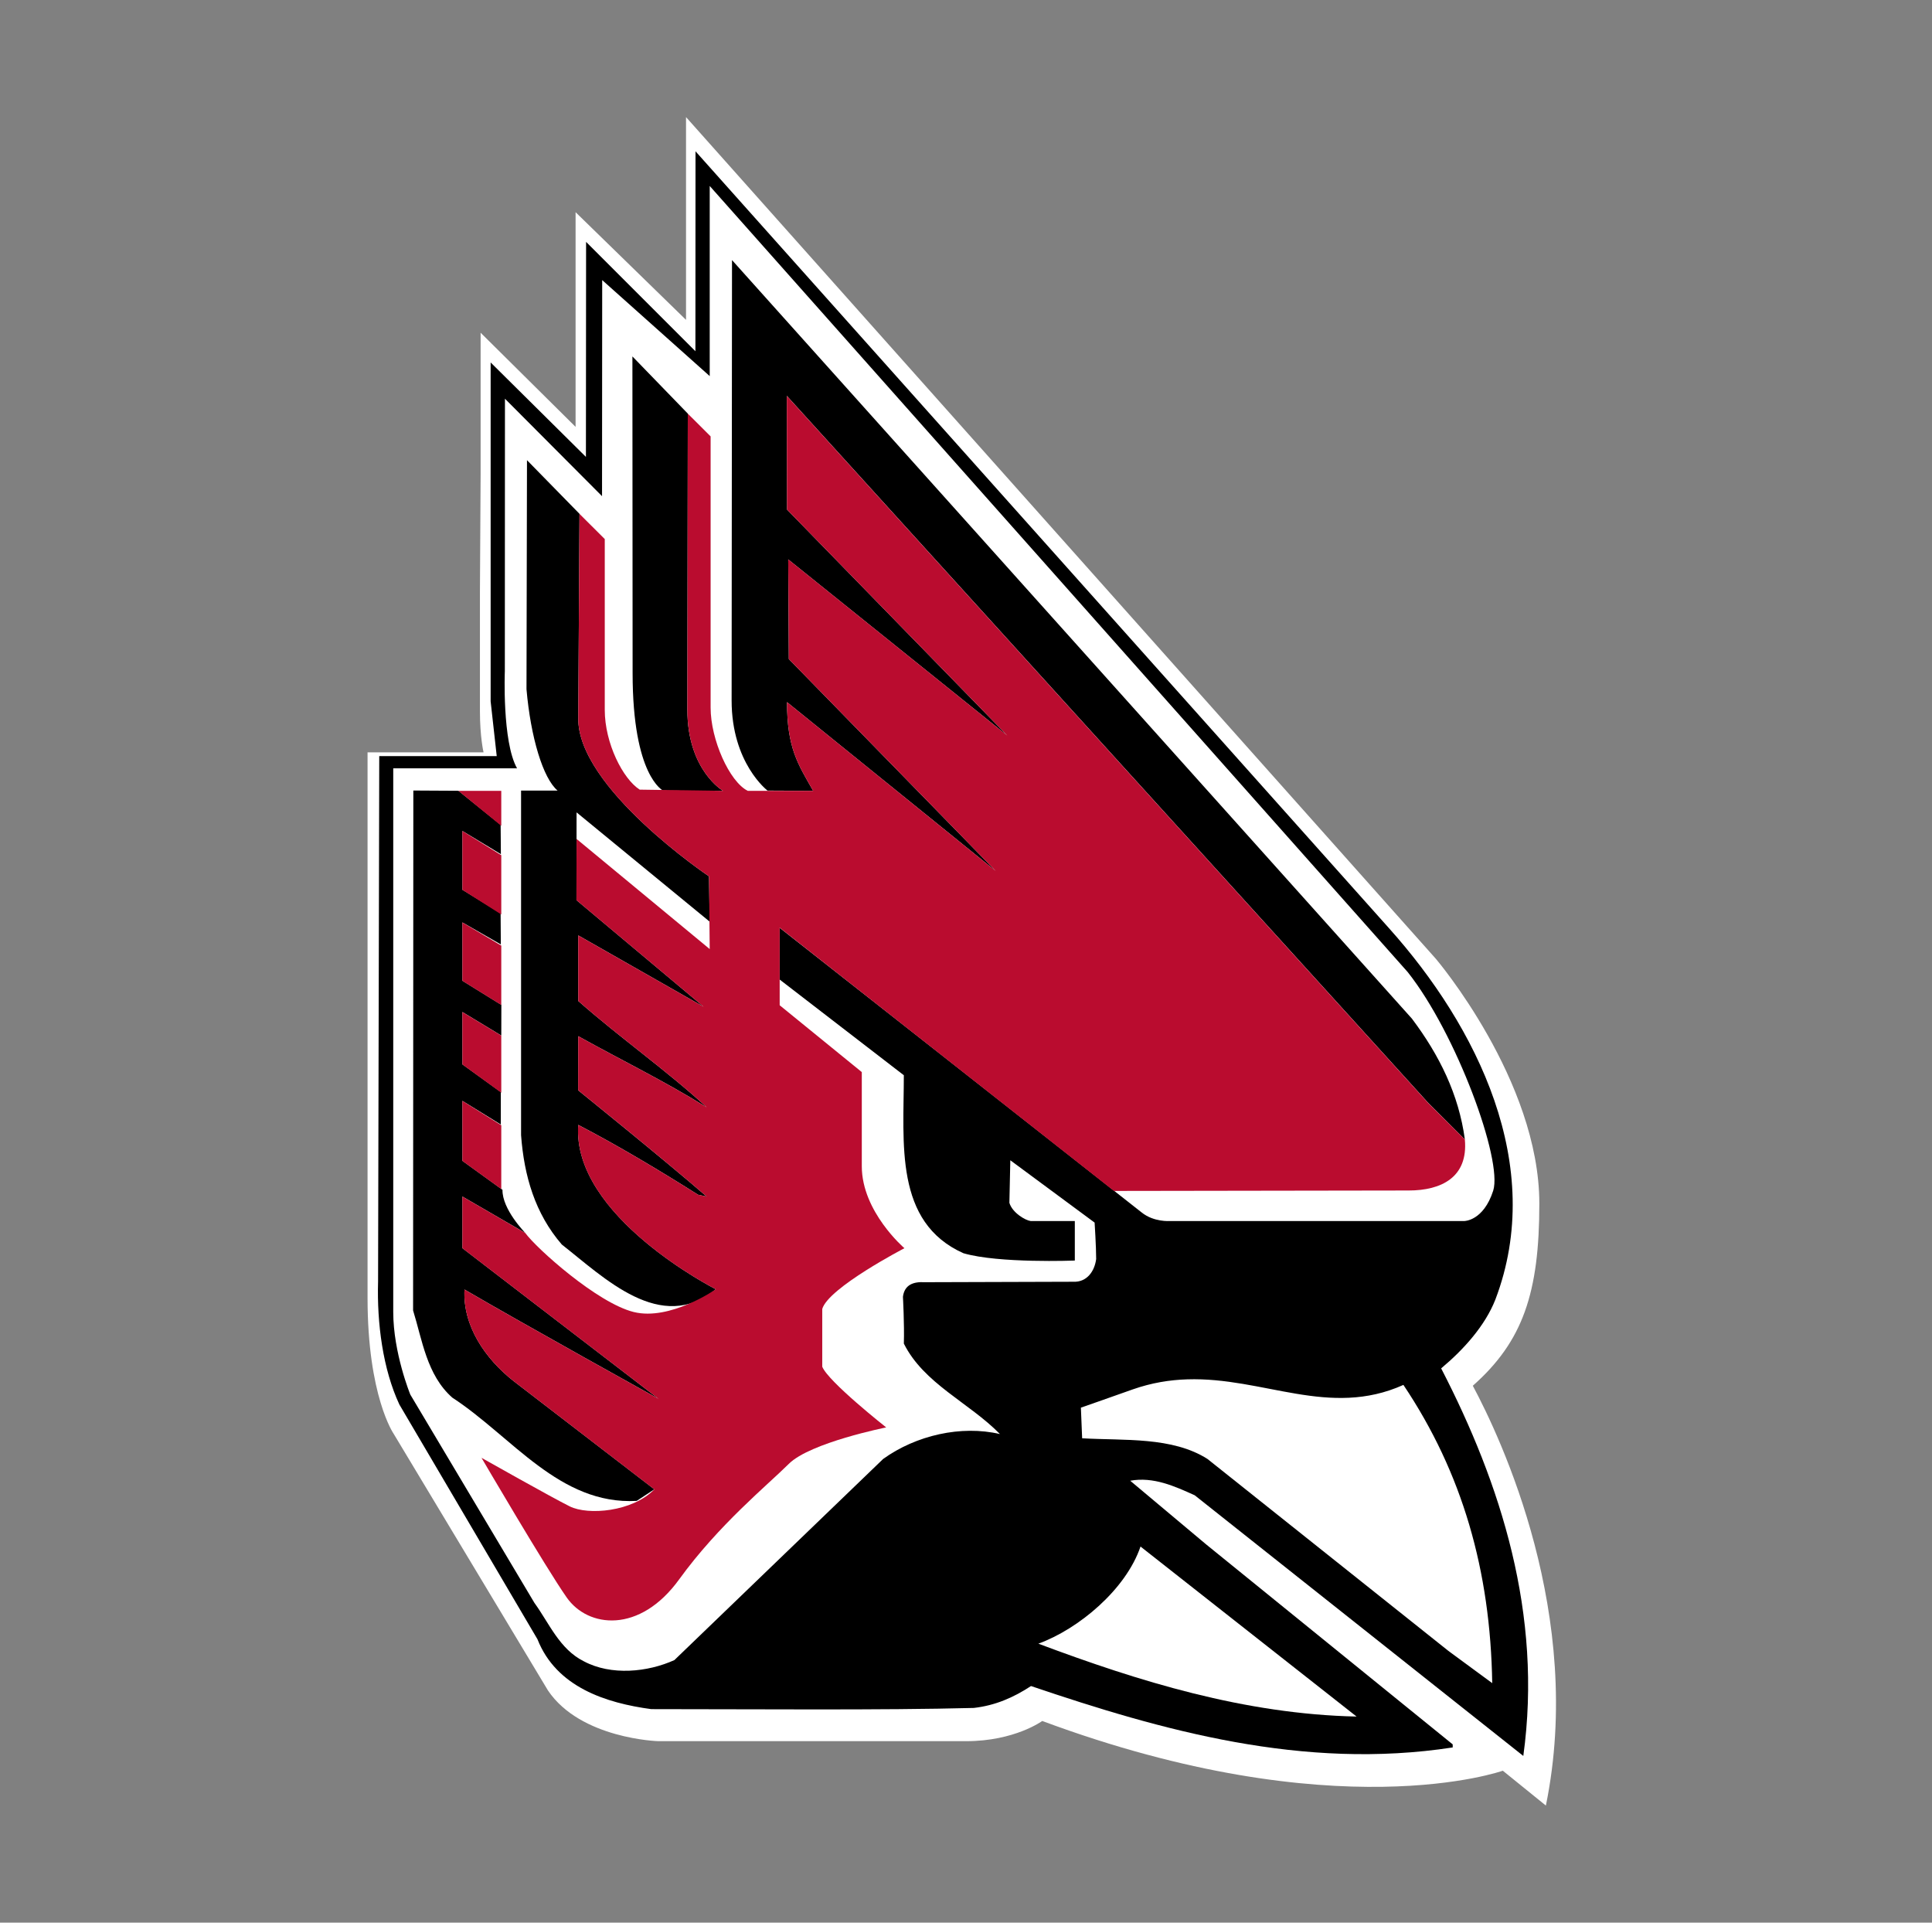 <svg width="201" height="200" viewBox="0 0 201 200" fill="none" xmlns="http://www.w3.org/2000/svg">
<rect x="0" y="0" width="201" height="200" fill="#808080" stroke="none"/>
<path d="M59.882 29.442V22.073L71.372 33.274V12.18L149.386 99.742C149.386 99.742 160.148 112.378 160.148 125.206C160.148 134.483 158.435 139.543 153.226 144.149C156.153 149.614 164.876 168.076 160.829 187.82L156.348 184.193C156.348 184.193 139.028 190.382 108.431 179.02C108.431 179.02 105.567 181.121 100.516 181.121H68.475C68.475 181.121 60.407 180.882 57.012 175.852L40.954 149.145C40.954 149.145 38.239 145.235 38.239 134.999V78.261H50.307C50.307 78.261 49.931 76.682 49.931 73.975V61.636L50.001 49.395V34.61L59.882 44.404V29.442Z" fill="white"/>
<path d="M144.489 96.533C153.668 106.767 160.887 121.235 155.568 135.2C154.494 137.917 152.277 140.383 149.934 142.341C156.14 154.349 160.508 167.933 158.481 182.657L124.296 155.544C122.204 154.598 119.992 153.59 117.584 154.029L125.494 160.661L151.135 181.455V181.773C135.565 184.171 120.874 180 107.263 175.387C105.429 176.59 103.529 177.412 101.311 177.664C91.753 177.914 78.206 177.788 67.755 177.788C63.074 177.158 57.886 175.515 55.917 170.519L41.549 146.101C39.837 142.434 39.207 137.664 39.334 133.301L39.456 78.65H51.678L51.045 72.959V37.704L60.958 47.528L60.975 25.161L72.349 36.536L72.359 15.739L144.489 96.533Z" fill="black"/>
<path d="M73.837 19.329V39.123L62.651 29.137L62.634 51.612L52.534 41.476L52.522 69.813C52.522 69.813 52.229 77.144 53.792 79.923H40.912V136.476C40.912 140.739 42.688 145.069 42.688 145.069L55.604 166.743C57.123 168.825 58.201 171.546 60.733 172.808C63.581 174.33 67.38 173.948 70.163 172.685L91.881 151.764C95.299 149.306 99.985 148.228 104.034 149.175C100.806 145.888 96.122 143.935 94.034 139.764C94.097 137.737 93.939 134.896 93.939 134.896C94.098 133.632 95.045 133.314 96.185 133.379L111.664 133.331C113.085 133.394 113.882 132.229 114.042 130.964C114.042 129.702 113.881 127.177 113.881 127.177L105.11 120.694L105.014 125.12C105.323 126.164 106.69 126.951 107.231 127.015H111.821V131.126C111.821 131.126 103.907 131.438 100.232 130.364C93.018 127.141 94.032 118.928 94.032 111.849L81.117 101.897V96.515C81.117 96.515 117.521 125.12 118.784 126.13C120.05 127.143 121.698 127.015 121.698 127.015H152.341C152.341 127.015 154.335 127.015 155.348 123.858C156.357 120.694 151.515 107.493 146.448 101.111L73.837 19.345V19.329ZM123.524 143.483C121.695 143.54 119.809 143.839 117.838 144.532C115.622 145.323 112.453 146.428 112.453 146.428L112.583 149.614C116.947 149.868 121.955 149.431 125.624 151.766L150.695 171.737L155.247 175.085C155.061 163.393 152.148 153.223 146.006 144.061C138.293 147.528 131.453 143.232 123.524 143.483ZM118.658 160.868C117.141 165.347 112.203 169.462 108.028 170.979C118.473 174.896 129.484 178.309 141.136 178.561L118.658 160.877V160.868Z" fill="white"/>
<path d="M76.156 27.055L76.116 72.868C76.116 79.4 79.849 82.238 79.849 82.238L84.598 82.262C83.016 79.479 81.88 77.815 81.88 73.037L103.592 90.601L82.066 68.555L82.004 58.19L104.79 76.509L81.881 53.008L81.859 41.174L148.605 114.742L152.401 118.53C151.771 113.855 149.745 109.752 146.892 105.962L76.157 27.056L76.156 27.055ZM65.794 37.08L65.815 70.026C65.815 80.767 68.992 82.24 68.992 82.24L75.221 82.264C75.221 82.264 71.512 80.132 71.512 73.82L71.557 43.023L65.796 37.078L65.794 37.08ZM54.826 47.869L54.775 71.696C55.212 76.701 56.492 80.962 58.008 82.237H54.211V118.089C54.526 122.322 55.662 126.236 58.452 129.461C62.821 132.875 68.772 138.846 74.469 134.109C74.469 134.109 59.476 126.521 60.162 117.012C64.406 119.226 68.516 121.69 72.633 124.282L73.519 124.469C69.149 120.677 60.146 113.412 60.146 113.412L60.161 107.787C64.593 110.252 69.151 112.468 73.52 115.183C69.405 111.39 64.532 107.977 60.161 104.127V97.302L73.201 104.724L59.975 93.636L59.984 84.505L73.837 95.876L73.759 91.158C73.759 91.158 60.038 81.945 60.162 74.679L60.29 53.45L54.827 47.869H54.826ZM43.002 82.237L42.977 136.316C43.922 139.349 44.398 143.044 47.056 145.384C53.262 149.428 58.201 156.57 66.24 156.127C66.809 155.75 68.076 154.922 68.076 154.922L53.454 143.681C50.478 141.345 48.133 137.929 48.325 134.139C54.719 137.871 68.52 145.512 68.52 145.512L48.106 129.837V124.464L54.656 128.258C54.656 128.258 52.235 125.808 52.277 123.766L48.106 120.752V114.513L52.104 116.973V113.602L48.106 110.717V105.271L52.153 107.717L52.16 104.531L48.106 102.02V95.951L52.104 98.24L52.082 94.997L48.106 92.555V86.436L52.11 88.851L52.085 85.802L47.693 82.258L43.002 82.232V82.237Z" fill="black"/>
<path d="M81.86 41.175L81.88 53.01L104.792 76.511L82.005 58.191L82.066 68.557L103.591 90.603L81.88 73.039C81.88 77.816 83.016 79.48 84.599 82.264H77.794C75.888 81.316 73.93 76.926 73.93 73.606V45.394L71.556 43.026L71.511 73.823C71.511 80.135 75.221 82.264 75.221 82.264L66.554 82.14C64.812 81.035 62.918 77.323 62.918 73.843V56.075L60.288 53.453L60.16 74.681C60.036 81.948 73.761 91.159 73.761 91.159L73.836 98.725L59.983 87.268L59.972 93.638L73.2 104.726L60.16 97.306V104.128C64.53 107.978 69.406 111.393 73.519 115.186C69.151 112.471 64.59 110.253 60.16 107.789L60.148 113.412C60.148 113.412 69.151 120.678 73.518 124.469L72.633 124.283C68.517 121.695 64.404 119.23 60.158 117.016C59.472 126.525 74.469 134.112 74.469 134.112C74.469 134.112 69.72 137.425 65.923 136.477C62.125 135.53 55.793 129.842 54.653 128.263L48.104 124.469V129.842L68.518 145.514C68.518 145.514 54.717 137.873 48.322 134.142C48.13 137.931 50.474 141.346 53.452 143.683L68.074 154.928C65.793 157.27 61.172 157.647 59.272 156.696C57.374 155.754 50.095 151.645 50.095 151.645C50.095 151.645 56.742 163.014 58.96 166.176C61.173 169.339 66.554 169.968 70.665 164.281C74.785 158.594 79.848 154.485 82.065 152.275C84.283 150.064 92.197 148.483 92.197 148.483C92.197 148.483 86.179 143.743 85.544 142.166V136.163C86.179 133.952 94.095 129.842 94.095 129.842C94.095 129.842 89.659 126.051 89.659 121.315V111.521L81.116 104.569V96.502L115.89 123.885C115.89 123.885 143.183 123.838 146.56 123.838C149.937 123.838 152.76 122.474 152.399 118.532L148.603 114.758L81.86 41.189V41.175ZM47.693 82.266L52.151 85.905V82.266H47.693ZM48.105 86.443V92.563L52.151 95.127V88.96L48.105 86.443ZM48.105 95.956V102.028L52.151 104.54V98.365L48.105 95.956ZM48.105 105.28V110.726L52.151 113.668V107.726L48.105 105.28ZM48.105 114.521V120.761L52.151 123.685V117.052L48.105 114.521Z" fill="#BA0C2F"/>
</svg>
